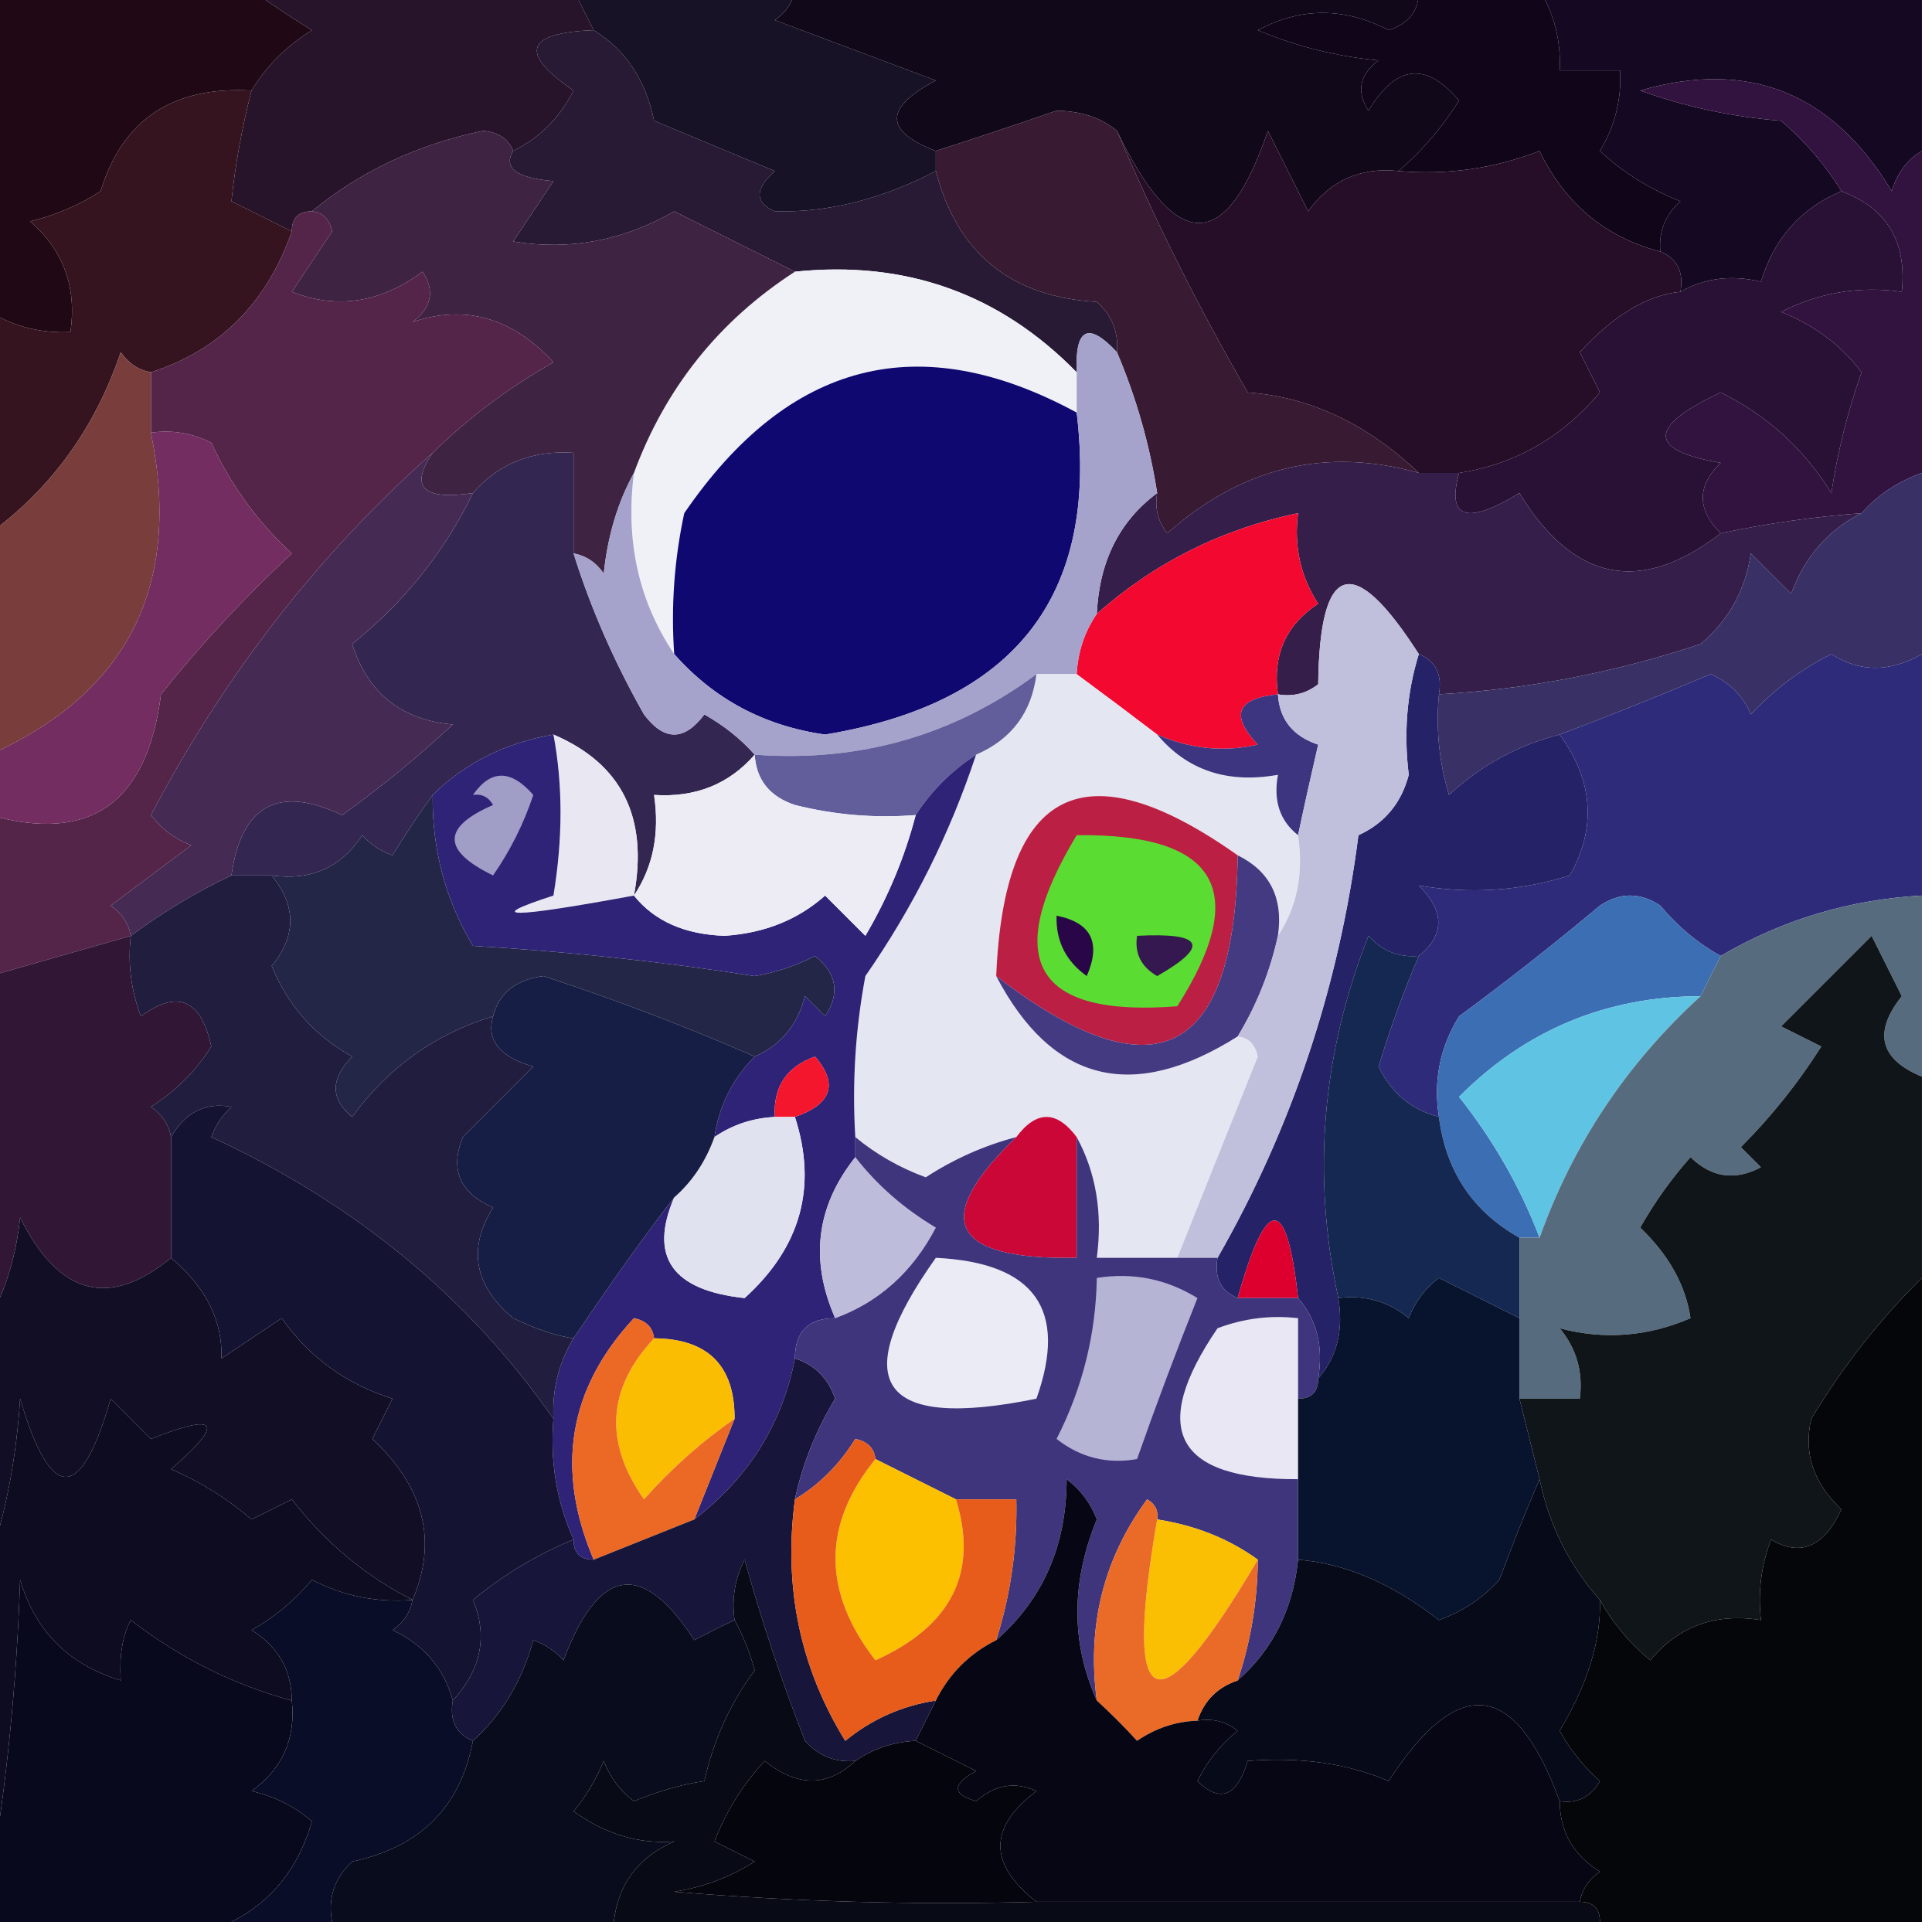 <?xml version="1.0" encoding="UTF-8"?>
<!DOCTYPE svg PUBLIC "-//W3C//DTD SVG 1.1//EN" "http://www.w3.org/Graphics/SVG/1.1/DTD/svg11.dtd">
<svg xmlns="http://www.w3.org/2000/svg" version="1.1" width="96px" height="96px" style="shape-rendering:geometricPrecision; text-rendering:geometricPrecision; image-rendering:optimizeQuality; fill-rule:evenodd; clip-rule:evenodd" xmlns:xlink="http://www.w3.org/1999/xlink">
<g><path style="opacity:1" fill="#200914" d="M -0.5,-0.5 C 3.833,-0.5 8.167,-0.5 12.5,-0.5C 13.398,0.158 14.398,0.824 15.5,1.5C 14.23,2.288 13.23,3.288 12.5,4.5C 8.584,4.277 6.084,5.944 5,9.5C 3.933,10.191 2.766,10.691 1.5,11C 3.155,12.444 3.822,14.278 3.5,16.5C 2.041,16.567 0.708,16.234 -0.5,15.5C -0.5,10.167 -0.5,4.833 -0.5,-0.5 Z"/></g>
<g><path style="opacity:1" fill="#110919" d="M 39.5,-0.5 C 49.833,-0.5 60.167,-0.5 70.5,-0.5C 70.53,0.497 70.03,1.164 69,1.5C 66.801,0.355 64.635,0.355 62.5,1.5C 64.423,2.308 66.423,2.808 68.5,3C 67.549,3.718 67.383,4.551 68,5.5C 69.363,3.216 70.863,3.049 72.5,5C 71.635,6.359 70.635,7.526 69.5,8.5C 67.61,8.296 66.11,8.963 65,10.5C 64.333,9.167 63.667,7.833 63,6.5C 60.934,12.608 58.434,12.608 55.5,6.5C 54.726,5.853 53.726,5.52 52.5,5.5C 50.465,6.204 48.465,6.871 46.5,7.5C 43.93,6.516 43.93,5.349 46.5,4C 43.833,3 41.167,2 38.5,1C 39.056,0.617 39.389,0.117 39.5,-0.5 Z"/></g>
<g><path style="opacity:1" fill="#150823" d="M 76.5,-0.5 C 82.833,-0.5 89.167,-0.5 95.5,-0.5C 95.5,2.167 95.5,4.833 95.5,7.5C 94.778,7.918 94.278,8.584 94,9.5C 91.049,4.602 86.882,2.936 81.5,4.5C 83.766,5.314 86.1,5.814 88.5,6C 89.71,7.039 90.71,8.206 91.5,9.5C 89.489,10.341 88.155,11.841 87.5,14C 86.041,13.645 84.707,13.811 83.5,14.5C 83.672,13.508 83.338,12.842 82.5,12.5C 82.414,11.504 82.748,10.671 83.5,10C 81.998,9.417 80.665,8.584 79.5,7.5C 80.246,6.264 80.579,4.93 80.5,3.5C 79.5,3.5 78.5,3.5 77.5,3.5C 77.567,2.041 77.234,0.708 76.5,-0.5 Z"/></g>
<g><path style="opacity:1" fill="#28142a" d="M 12.5,-0.5 C 17.833,-0.5 23.167,-0.5 28.5,-0.5C 28.833,0.167 29.167,0.833 29.5,1.5C 26.104,1.633 25.771,2.633 28.5,4.5C 27.812,5.855 26.812,6.855 25.5,7.5C 25.265,6.903 24.765,6.57 24,6.5C 20.729,7.187 17.895,8.52 15.5,10.5C 14.833,10.5 14.5,10.833 14.5,11.5C 13.527,11.013 12.527,10.513 11.5,10C 11.69,8.172 12.023,6.338 12.5,4.5C 13.23,3.288 14.23,2.288 15.5,1.5C 14.398,0.824 13.398,0.158 12.5,-0.5 Z"/></g>
<g><path style="opacity:1" fill="#35141f" d="M 12.5,4.5 C 12.023,6.338 11.69,8.172 11.5,10C 12.527,10.513 13.527,11.013 14.5,11.5C 13.251,15.065 10.917,17.399 7.5,18.5C 6.883,18.389 6.383,18.056 6,17.5C 4.733,21.25 2.567,24.25 -0.5,26.5C -0.5,22.833 -0.5,19.167 -0.5,15.5C 0.708,16.234 2.041,16.567 3.5,16.5C 3.822,14.278 3.155,12.444 1.5,11C 2.766,10.691 3.933,10.191 5,9.5C 6.084,5.944 8.584,4.277 12.5,4.5 Z"/></g>
<g><path style="opacity:1" fill="#281934" d="M 29.5,1.5 C 31.085,2.474 32.085,3.974 32.5,6C 34.5,6.833 36.5,7.667 38.5,8.5C 37.494,9.396 37.494,10.062 38.5,10.5C 41.126,10.573 43.792,9.906 46.5,8.5C 47.568,12.59 50.235,14.757 54.5,15C 55.252,15.671 55.586,16.504 55.5,17.5C 54.075,15.969 53.409,16.302 53.5,18.5C 49.677,14.593 45.01,12.927 39.5,13.5C 37.527,12.513 35.527,11.513 33.5,10.5C 30.971,11.96 28.304,12.46 25.5,12C 26.167,11 26.833,10 27.5,9C 25.657,8.841 24.991,8.341 25.5,7.5C 26.812,6.855 27.812,5.855 28.5,4.5C 25.771,2.633 26.104,1.633 29.5,1.5 Z"/></g>
<g><path style="opacity:1" fill="#181227" d="M 28.5,-0.5 C 32.167,-0.5 35.833,-0.5 39.5,-0.5C 39.389,0.117 39.056,0.617 38.5,1C 41.167,2 43.833,3 46.5,4C 43.93,5.349 43.93,6.516 46.5,7.5C 46.5,7.833 46.5,8.167 46.5,8.5C 43.792,9.906 41.126,10.573 38.5,10.5C 37.494,10.062 37.494,9.396 38.5,8.5C 36.5,7.667 34.5,6.833 32.5,6C 32.085,3.974 31.085,2.474 29.5,1.5C 29.167,0.833 28.833,0.167 28.5,-0.5 Z"/></g>
<g><path style="opacity:1" fill="#11051a" d="M 70.5,-0.5 C 72.5,-0.5 74.5,-0.5 76.5,-0.5C 77.234,0.708 77.567,2.041 77.5,3.5C 78.5,3.5 79.5,3.5 80.5,3.5C 80.579,4.93 80.246,6.264 79.5,7.5C 80.665,8.584 81.998,9.417 83.5,10C 82.748,10.671 82.414,11.504 82.5,12.5C 79.76,11.787 77.76,10.12 76.5,7.5C 74.253,8.374 71.92,8.708 69.5,8.5C 70.635,7.526 71.635,6.359 72.5,5C 70.863,3.049 69.363,3.216 68,5.5C 67.383,4.551 67.549,3.718 68.5,3C 66.423,2.808 64.423,2.308 62.5,1.5C 64.635,0.355 66.801,0.355 69,1.5C 70.03,1.164 70.53,0.497 70.5,-0.5 Z"/></g>
<g><path style="opacity:1" fill="#f0f0f7" d="M 39.5,13.5 C 45.01,12.927 49.677,14.593 53.5,18.5C 53.5,19.167 53.5,19.833 53.5,20.5C 45.685,16.261 39.185,17.927 34,25.5C 33.503,27.81 33.337,30.143 33.5,32.5C 31.735,29.877 31.068,26.877 31.5,23.5C 33.064,19.271 35.731,15.937 39.5,13.5 Z"/></g>
<g><path style="opacity:1" fill="#3f2343" d="M 25.5,7.5 C 24.991,8.341 25.657,8.841 27.5,9C 26.833,10 26.167,11 25.5,12C 28.304,12.46 30.971,11.96 33.5,10.5C 35.527,11.513 37.527,12.513 39.5,13.5C 35.731,15.937 33.064,19.271 31.5,23.5C 30.698,24.952 30.198,26.618 30,28.5C 29.617,27.944 29.117,27.611 28.5,27.5C 28.5,25.833 28.5,24.167 28.5,22.5C 26.446,22.365 24.779,23.032 23.5,24.5C 21.006,24.869 20.34,24.203 21.5,22.5C 23.253,20.777 25.253,19.277 27.5,18C 25.458,15.787 23.125,15.12 20.5,16C 21.451,15.283 21.617,14.449 21,13.5C 18.905,15.05 16.738,15.383 14.5,14.5C 15.167,13.5 15.833,12.5 16.5,11.5C 16.376,10.893 16.043,10.56 15.5,10.5C 17.895,8.52 20.729,7.187 24,6.5C 24.765,6.57 25.265,6.903 25.5,7.5 Z"/></g>
<g><path style="opacity:1" fill="#542449" d="M 15.5,10.5 C 16.043,10.56 16.376,10.893 16.5,11.5C 15.833,12.5 15.167,13.5 14.5,14.5C 16.738,15.383 18.905,15.05 21,13.5C 21.617,14.449 21.451,15.283 20.5,16C 23.125,15.12 25.458,15.787 27.5,18C 25.253,19.277 23.253,20.777 21.5,22.5C 15.828,27.531 11.161,33.531 7.5,40.5C 8.025,41.192 8.692,41.692 9.5,42C 8.167,43 6.833,44 5.5,45C 6.056,45.383 6.389,45.883 6.5,46.5C 4.167,47.167 1.833,47.833 -0.5,48.5C -0.5,45.833 -0.5,43.167 -0.5,40.5C 4.481,41.907 7.314,39.907 8,34.5C 9.983,32.016 12.15,29.683 14.5,27.5C 12.8,25.932 11.466,24.099 10.5,22C 9.552,21.517 8.552,21.351 7.5,21.5C 7.5,20.5 7.5,19.5 7.5,18.5C 10.917,17.399 13.251,15.065 14.5,11.5C 14.5,10.833 14.833,10.5 15.5,10.5 Z"/></g>
<g><path style="opacity:1" fill="#270e28" d="M 55.5,6.5 C 58.434,12.608 60.934,12.608 63,6.5C 63.667,7.833 64.333,9.167 65,10.5C 66.11,8.963 67.61,8.296 69.5,8.5C 71.92,8.708 74.253,8.374 76.5,7.5C 77.76,10.12 79.76,11.787 82.5,12.5C 83.338,12.842 83.672,13.508 83.5,14.5C 81.849,14.664 80.182,15.664 78.5,17.5C 78.833,18.167 79.167,18.833 79.5,19.5C 77.619,21.734 75.285,23.067 72.5,23.5C 71.833,23.5 71.167,23.5 70.5,23.5C 67.925,21.057 65.092,19.724 62,19.5C 59.526,15.229 57.359,10.896 55.5,6.5 Z"/></g>
<g><path style="opacity:1" fill="#100871" d="M 53.5,20.5 C 54.593,29.607 50.426,34.94 41,36.5C 37.977,36.073 35.477,34.739 33.5,32.5C 33.337,30.143 33.503,27.81 34,25.5C 39.185,17.927 45.685,16.261 53.5,20.5 Z"/></g>
<g><path style="opacity:1" fill="#381a32" d="M 55.5,6.5 C 57.359,10.896 59.526,15.229 62,19.5C 65.092,19.724 67.925,21.057 70.5,23.5C 65.884,22.203 61.717,23.203 58,26.5C 57.536,25.906 57.369,25.239 57.5,24.5C 57.122,22.079 56.455,19.746 55.5,17.5C 55.586,16.504 55.252,15.671 54.5,15C 50.235,14.757 47.568,12.59 46.5,8.5C 46.5,8.167 46.5,7.833 46.5,7.5C 48.465,6.871 50.465,6.204 52.5,5.5C 53.726,5.52 54.726,5.853 55.5,6.5 Z"/></g>
<g><path style="opacity:1" fill="#32123f" d="M 95.5,7.5 C 95.5,12.833 95.5,18.167 95.5,23.5C 94.29,23.932 93.29,24.599 92.5,25.5C 90.139,25.674 87.806,26.007 85.5,26.5C 84.316,25.312 84.316,24.145 85.5,23C 81.864,22.374 81.864,21.207 85.5,19.5C 87.808,20.641 89.641,22.308 91,24.5C 91.311,22.444 91.811,20.444 92.5,18.5C 91.483,17.148 90.149,16.148 88.5,15.5C 90.396,14.534 92.396,14.201 94.5,14.5C 94.759,12.011 93.759,10.344 91.5,9.5C 90.71,8.206 89.71,7.039 88.5,6C 86.1,5.814 83.766,5.314 81.5,4.5C 86.882,2.936 91.049,4.602 94,9.5C 94.278,8.584 94.778,7.918 95.5,7.5 Z"/></g>
<g><path style="opacity:1" fill="#291135" d="M 91.5,9.5 C 93.759,10.344 94.759,12.011 94.5,14.5C 92.396,14.201 90.396,14.534 88.5,15.5C 90.149,16.148 91.483,17.148 92.5,18.5C 91.811,20.444 91.311,22.444 91,24.5C 89.641,22.308 87.808,20.641 85.5,19.5C 81.864,21.207 81.864,22.374 85.5,23C 84.316,24.145 84.316,25.312 85.5,26.5C 81.52,29.571 78.187,28.904 75.5,24.5C 72.875,26.104 71.875,25.77 72.5,23.5C 75.285,23.067 77.619,21.734 79.5,19.5C 79.167,18.833 78.833,18.167 78.5,17.5C 80.182,15.664 81.849,14.664 83.5,14.5C 84.707,13.811 86.041,13.645 87.5,14C 88.155,11.841 89.489,10.341 91.5,9.5 Z"/></g>
<g><path style="opacity:1" fill="#351e4a" d="M 70.5,23.5 C 71.167,23.5 71.833,23.5 72.5,23.5C 71.875,25.77 72.875,26.104 75.5,24.5C 78.187,28.904 81.52,29.571 85.5,26.5C 87.806,26.007 90.139,25.674 92.5,25.5C 90.856,26.316 89.69,27.65 89,29.5C 88.333,28.833 87.667,28.167 87,27.5C 86.727,29.329 85.893,30.829 84.5,32C 80.272,33.412 75.939,34.246 71.5,34.5C 71.672,33.508 71.338,32.842 70.5,32.5C 67.241,27.412 65.574,27.912 65.5,34C 64.906,34.464 64.239,34.631 63.5,34.5C 63.227,32.549 63.893,31.049 65.5,30C 64.62,28.644 64.287,27.144 64.5,25.5C 60.72,26.282 57.387,27.948 54.5,30.5C 54.621,27.895 55.621,25.895 57.5,24.5C 57.369,25.239 57.536,25.906 58,26.5C 61.717,23.203 65.884,22.203 70.5,23.5 Z"/></g>
<g><path style="opacity:1" fill="#332651" d="M 28.5,27.5 C 29.352,30.223 30.519,32.89 32,35.5C 33,36.833 34,36.833 35,35.5C 35.995,36.066 36.828,36.733 37.5,37.5C 36.221,38.968 34.554,39.635 32.5,39.5C 32.785,41.415 32.451,43.081 31.5,44.5C 32.223,40.61 30.89,37.944 27.5,36.5C 25.113,36.912 23.113,37.912 21.5,39.5C 20.842,40.398 20.176,41.398 19.5,42.5C 18.914,42.291 18.414,41.957 18,41.5C 16.951,43.107 15.451,43.773 13.5,43.5C 12.833,43.5 12.167,43.5 11.5,43.5C 11.995,40.003 13.828,39.003 17,40.5C 18.925,39.12 20.759,37.62 22.5,36C 19.941,35.773 18.274,34.44 17.5,32C 20.094,29.913 22.094,27.413 23.5,24.5C 24.779,23.032 26.446,22.365 28.5,22.5C 28.5,24.167 28.5,25.833 28.5,27.5 Z"/></g>
<g><path style="opacity:1" fill="#f3082f" d="M 63.5,34.5 C 61.451,34.706 61.117,35.539 62.5,37C 60.803,37.385 59.137,37.218 57.5,36.5C 56.205,35.512 54.872,34.512 53.5,33.5C 53.557,32.391 53.89,31.391 54.5,30.5C 57.387,27.948 60.72,26.282 64.5,25.5C 64.287,27.144 64.62,28.644 65.5,30C 63.893,31.049 63.227,32.549 63.5,34.5 Z"/></g>
<g><path style="opacity:1" fill="#793d3c" d="M 7.5,18.5 C 7.5,19.5 7.5,20.5 7.5,21.5C 9.041,29.085 6.374,34.419 -0.5,37.5C -0.5,33.833 -0.5,30.167 -0.5,26.5C 2.567,24.25 4.733,21.25 6,17.5C 6.383,18.056 6.883,18.389 7.5,18.5 Z"/></g>
<g><path style="opacity:1" fill="#732d60" d="M 7.5,21.5 C 8.552,21.351 9.552,21.517 10.5,22C 11.466,24.099 12.8,25.932 14.5,27.5C 12.15,29.683 9.983,32.016 8,34.5C 7.314,39.907 4.481,41.907 -0.5,40.5C -0.5,39.5 -0.5,38.5 -0.5,37.5C 6.374,34.419 9.041,29.085 7.5,21.5 Z"/></g>
<g><path style="opacity:1" fill="#393066" d="M 95.5,23.5 C 95.5,26.5 95.5,29.5 95.5,32.5C 93.914,33.413 92.414,33.413 91,32.5C 89.488,33.257 88.154,34.257 87,35.5C 86.612,34.572 85.945,33.905 85,33.5C 82.416,34.589 79.916,35.589 77.5,36.5C 75.417,37.029 73.583,38.029 72,39.5C 71.507,37.866 71.34,36.199 71.5,34.5C 75.939,34.246 80.272,33.412 84.5,32C 85.893,30.829 86.727,29.329 87,27.5C 87.667,28.167 88.333,28.833 89,29.5C 89.69,27.65 90.856,26.316 92.5,25.5C 93.29,24.599 94.29,23.932 95.5,23.5 Z"/></g>
<g><path style="opacity:1" fill="#a5a2cb" d="M 55.5,17.5 C 56.455,19.746 57.122,22.079 57.5,24.5C 55.621,25.895 54.621,27.895 54.5,30.5C 53.89,31.391 53.557,32.391 53.5,33.5C 52.833,33.5 52.167,33.5 51.5,33.5C 47.376,36.553 42.709,37.886 37.5,37.5C 36.828,36.733 35.995,36.066 35,35.5C 34,36.833 33,36.833 32,35.5C 30.519,32.89 29.352,30.223 28.5,27.5C 29.117,27.611 29.617,27.944 30,28.5C 30.198,26.618 30.698,24.952 31.5,23.5C 31.068,26.877 31.735,29.877 33.5,32.5C 35.477,34.739 37.977,36.073 41,36.5C 50.426,34.94 54.593,29.607 53.5,20.5C 53.5,19.833 53.5,19.167 53.5,18.5C 53.409,16.302 54.075,15.969 55.5,17.5 Z"/></g>
<g><path style="opacity:1" fill="#e4e6f1" d="M 51.5,33.5 C 52.167,33.5 52.833,33.5 53.5,33.5C 54.872,34.512 56.205,35.512 57.5,36.5C 58.99,38.28 60.99,38.947 63.5,38.5C 63.263,39.791 63.596,40.791 64.5,41.5C 64.784,43.415 64.451,45.081 63.5,46.5C 63.771,44.62 63.104,43.287 61.5,42.5C 53.892,37.119 49.892,39.119 49.5,48.5C 52.275,53.793 56.275,54.793 61.5,51.5C 62.043,51.56 62.376,51.893 62.5,52.5C 61.154,55.855 59.82,59.188 58.5,62.5C 57.167,62.5 55.833,62.5 54.5,62.5C 54.795,60.265 54.461,58.265 53.5,56.5C 52.5,55.167 51.5,55.167 50.5,56.5C 48.906,56.919 47.406,57.586 46,58.5C 44.697,58.022 43.531,57.355 42.5,56.5C 42.336,53.813 42.503,51.146 43,48.5C 45.372,45.09 47.205,41.423 48.5,37.5C 50.262,36.738 51.262,35.404 51.5,33.5 Z"/></g>
<g><path style="opacity:1" fill="#452a54" d="M 21.5,22.5 C 20.34,24.203 21.006,24.869 23.5,24.5C 22.094,27.413 20.094,29.913 17.5,32C 18.274,34.44 19.941,35.773 22.5,36C 20.759,37.62 18.925,39.12 17,40.5C 13.828,39.003 11.995,40.003 11.5,43.5C 9.78,44.308 8.113,45.308 6.5,46.5C 6.389,45.883 6.056,45.383 5.5,45C 6.833,44 8.167,43 9.5,42C 8.692,41.692 8.025,41.192 7.5,40.5C 11.161,33.531 15.828,27.531 21.5,22.5 Z"/></g>
<g><path style="opacity:1" fill="#e9e8f2" d="M 27.5,36.5 C 30.89,37.944 32.223,40.61 31.5,44.5C 25.315,45.64 23.981,45.64 27.5,44.5C 27.969,41.661 27.969,38.995 27.5,36.5 Z"/></g>
<g><path style="opacity:1" fill="#615e9b" d="M 51.5,33.5 C 51.262,35.404 50.262,36.738 48.5,37.5C 47.272,38.306 46.272,39.306 45.5,40.5C 43.473,40.662 41.473,40.495 39.5,40C 38.244,39.583 37.577,38.75 37.5,37.5C 42.709,37.886 47.376,36.553 51.5,33.5 Z"/></g>
<g><path style="opacity:1" fill="#3e3580" d="M 63.5,34.5 C 63.577,35.75 64.244,36.583 65.5,37C 65.129,38.603 64.795,40.103 64.5,41.5C 63.596,40.791 63.263,39.791 63.5,38.5C 60.99,38.947 58.99,38.28 57.5,36.5C 59.137,37.218 60.803,37.385 62.5,37C 61.117,35.539 61.451,34.706 63.5,34.5 Z"/></g>
<g><path style="opacity:1" fill="#2e2c7a" d="M 95.5,32.5 C 95.5,36.5 95.5,40.5 95.5,44.5C 91.908,44.698 88.574,45.698 85.5,47.5C 84.373,46.878 83.373,46.045 82.5,45C 81.5,44.333 80.5,44.333 79.5,45C 77.231,46.902 74.898,48.735 72.5,50.5C 71.548,52.045 71.215,53.712 71.5,55.5C 70.13,55.144 69.13,54.31 68.5,53C 69.077,51.1 69.743,49.267 70.5,47.5C 71.791,46.458 71.791,45.292 70.5,44C 73.06,44.438 75.56,44.271 78,43.5C 79.338,41.139 79.172,38.805 77.5,36.5C 79.916,35.589 82.416,34.589 85,33.5C 85.945,33.905 86.612,34.572 87,35.5C 88.154,34.257 89.488,33.257 91,32.5C 92.414,33.413 93.914,33.413 95.5,32.5 Z"/></g>
<g><path style="opacity:1" fill="#242647" d="M 21.5,39.5 C 21.466,42.199 22.133,44.699 23.5,47C 28.197,47.28 32.863,47.78 37.5,48.5C 38.554,48.32 39.554,47.987 40.5,47.5C 41.583,48.365 41.749,49.365 41,50.5C 40.667,50.167 40.333,49.833 40,49.5C 39.623,50.942 38.79,51.942 37.5,52.5C 34.08,51.002 30.58,49.669 27,48.5C 25.624,48.684 24.791,49.351 24.5,50.5C 21.623,51.373 19.29,53.039 17.5,55.5C 16.41,54.609 16.41,53.609 17.5,52.5C 15.639,51.472 14.305,49.972 13.5,48C 14.728,46.51 14.728,45.01 13.5,43.5C 15.451,43.773 16.951,43.107 18,41.5C 18.414,41.957 18.914,42.291 19.5,42.5C 20.176,41.398 20.842,40.398 21.5,39.5 Z"/></g>
<g><path style="opacity:1" fill="#252267" d="M 70.5,32.5 C 71.338,32.842 71.672,33.508 71.5,34.5C 71.34,36.199 71.507,37.866 72,39.5C 73.583,38.029 75.417,37.029 77.5,36.5C 79.172,38.805 79.338,41.139 78,43.5C 75.56,44.271 73.06,44.438 70.5,44C 71.791,45.292 71.791,46.458 70.5,47.5C 69.504,47.586 68.671,47.252 68,46.5C 65.681,52.374 65.181,58.374 66.5,64.5C 66.768,66.099 66.434,67.432 65.5,68.5C 65.768,66.901 65.434,65.568 64.5,64.5C 63.941,59.361 62.941,59.361 61.5,64.5C 60.662,64.158 60.328,63.492 60.5,62.5C 64.203,56.026 66.536,49.026 67.5,41.5C 68.799,40.91 69.632,39.91 70,38.5C 69.744,36.398 69.911,34.398 70.5,32.5 Z"/></g>
<g><path style="opacity:1" fill="#2f2377" d="M 27.5,36.5 C 27.969,38.995 27.969,41.661 27.5,44.5C 23.981,45.64 25.315,45.64 31.5,44.5C 32.514,45.765 34.014,46.431 36,46.5C 37.981,46.371 39.647,45.704 41,44.5C 41.667,45.167 42.333,45.833 43,46.5C 44.122,44.593 44.955,42.593 45.5,40.5C 46.272,39.306 47.272,38.306 48.5,37.5C 47.205,41.423 45.372,45.09 43,48.5C 42.503,51.146 42.336,53.813 42.5,56.5C 42.5,56.833 42.5,57.167 42.5,57.5C 40.561,59.937 40.227,62.603 41.5,65.5C 40.167,65.5 39.5,66.167 39.5,67.5C 38.865,70.762 37.198,73.428 34.5,75.5C 35.167,73.833 35.833,72.167 36.5,70.5C 36.512,67.858 35.179,66.525 32.5,66.5C 32.44,65.957 32.107,65.624 31.5,65.5C 28.251,68.993 27.584,72.993 29.5,77.5C 28.833,77.5 28.5,77.167 28.5,76.5C 27.659,74.621 27.325,72.621 27.5,70.5C 27.433,69.041 27.766,67.708 28.5,66.5C 30.387,63.696 32.053,61.362 33.5,59.5C 32.233,62.451 33.4,64.118 37,64.5C 39.788,61.977 40.622,58.977 39.5,55.5C 41.332,54.859 41.665,53.859 40.5,52.5C 39.081,53.005 38.415,54.005 38.5,55.5C 37.391,55.557 36.391,55.89 35.5,56.5C 35.733,54.938 36.4,53.605 37.5,52.5C 38.79,51.942 39.623,50.942 40,49.5C 40.333,49.833 40.667,50.167 41,50.5C 41.749,49.365 41.583,48.365 40.5,47.5C 39.554,47.987 38.554,48.32 37.5,48.5C 32.863,47.78 28.197,47.28 23.5,47C 22.133,44.699 21.466,42.199 21.5,39.5C 23.113,37.912 25.113,36.912 27.5,36.5 Z"/></g>
<g><path style="opacity:1" fill="#edecf5" d="M 37.5,37.5 C 37.577,38.75 38.244,39.583 39.5,40C 41.473,40.495 43.473,40.662 45.5,40.5C 44.955,42.593 44.122,44.593 43,46.5C 42.333,45.833 41.667,45.167 41,44.5C 39.647,45.704 37.981,46.371 36,46.5C 34.014,46.431 32.514,45.765 31.5,44.5C 32.451,43.081 32.785,41.415 32.5,39.5C 34.554,39.635 36.221,38.968 37.5,37.5 Z"/></g>
<g><path style="opacity:1" fill="#a09dc7" d="M 23.5,39.5 C 24.386,38.224 25.386,38.224 26.5,39.5C 26.023,40.931 25.357,42.264 24.5,43.5C 21.956,42.265 21.956,41.099 24.5,40C 24.272,39.601 23.938,39.435 23.5,39.5 Z"/></g>
<g><path style="opacity:1" fill="#bc1f44" d="M 61.5,42.5 C 61.376,52.562 57.376,54.562 49.5,48.5C 49.892,39.119 53.892,37.119 61.5,42.5 Z"/></g>
<g><path style="opacity:1" fill="#5bdc33" d="M 53.5,41.5 C 60.494,41.415 62.161,44.248 58.5,50C 51.413,50.558 49.746,47.724 53.5,41.5 Z"/></g>
<g><path style="opacity:1" fill="#35184f" d="M 56.5,46.5 C 59.797,46.329 60.131,46.995 57.5,48.5C 56.703,48.043 56.369,47.376 56.5,46.5 Z"/></g>
<g><path style="opacity:1" fill="#290648" d="M 52.5,45.5 C 54.225,45.843 54.725,46.843 54,48.5C 52.961,47.756 52.461,46.756 52.5,45.5 Z"/></g>
<g><path style="opacity:1" fill="#443a82" d="M 61.5,42.5 C 63.104,43.287 63.771,44.62 63.5,46.5C 63.108,48.284 62.441,49.95 61.5,51.5C 56.275,54.793 52.275,53.793 49.5,48.5C 57.376,54.562 61.376,52.562 61.5,42.5 Z"/></g>
<g><path style="opacity:1" fill="#311735" d="M 6.5,46.5 C 6.343,47.873 6.51,49.207 7,50.5C 8.826,49.159 9.993,49.659 10.5,52C 9.728,53.221 8.728,54.221 7.5,55C 8.056,55.383 8.389,55.883 8.5,56.5C 8.5,58.5 8.5,60.5 8.5,62.5C 5.424,65.033 2.924,64.366 1,60.5C 0.802,62.382 0.302,64.048 -0.5,65.5C -0.5,59.833 -0.5,54.167 -0.5,48.5C 1.833,47.833 4.167,47.167 6.5,46.5 Z"/></g>
<g><path style="opacity:1" fill="#f4162c" d="M 39.5,55.5 C 39.167,55.5 38.833,55.5 38.5,55.5C 38.415,54.005 39.081,53.005 40.5,52.5C 41.665,53.859 41.332,54.859 39.5,55.5 Z"/></g>
<g><path style="opacity:1" fill="#3c6eb4" d="M 85.5,47.5 C 85.167,48.167 84.833,48.833 84.5,49.5C 79.808,49.513 75.808,51.179 72.5,54.5C 74.213,56.664 75.546,58.997 76.5,61.5C 76.167,61.5 75.833,61.5 75.5,61.5C 73.178,60.198 71.845,58.198 71.5,55.5C 71.215,53.712 71.548,52.045 72.5,50.5C 74.898,48.735 77.231,46.902 79.5,45C 80.5,44.333 81.5,44.333 82.5,45C 83.373,46.045 84.373,46.878 85.5,47.5 Z"/></g>
<g><path style="opacity:1" fill="#c0bfdc" d="M 70.5,32.5 C 69.911,34.398 69.744,36.398 70,38.5C 69.632,39.91 68.799,40.91 67.5,41.5C 66.536,49.026 64.203,56.026 60.5,62.5C 59.833,62.5 59.167,62.5 58.5,62.5C 59.82,59.188 61.154,55.855 62.5,52.5C 62.376,51.893 62.043,51.56 61.5,51.5C 62.441,49.95 63.108,48.284 63.5,46.5C 64.451,45.081 64.784,43.415 64.5,41.5C 64.795,40.103 65.129,38.603 65.5,37C 64.244,36.583 63.577,35.75 63.5,34.5C 64.239,34.631 64.906,34.464 65.5,34C 65.574,27.912 67.241,27.412 70.5,32.5 Z"/></g>
<g><path style="opacity:1" fill="#5fc4e4" d="M 84.5,49.5 C 80.826,52.853 78.159,56.853 76.5,61.5C 75.546,58.997 74.213,56.664 72.5,54.5C 75.808,51.179 79.808,49.513 84.5,49.5 Z"/></g>
<g><path style="opacity:1" fill="#e1e2f0" d="M 38.5,55.5 C 38.833,55.5 39.167,55.5 39.5,55.5C 40.622,58.977 39.788,61.977 37,64.5C 33.4,64.118 32.233,62.451 33.5,59.5C 34.401,58.709 35.068,57.709 35.5,56.5C 36.391,55.89 37.391,55.557 38.5,55.5 Z"/></g>
<g><path style="opacity:1" fill="#171e45" d="M 37.5,52.5 C 36.4,53.605 35.733,54.938 35.5,56.5C 35.068,57.709 34.401,58.709 33.5,59.5C 32.053,61.362 30.387,63.696 28.5,66.5C 27.663,66.389 26.663,66.056 25.5,65.5C 23.561,63.878 23.228,62.044 24.5,60C 22.842,59.275 22.342,58.108 23,56.5C 24.167,55.333 25.333,54.167 26.5,53C 24.823,52.516 24.156,51.683 24.5,50.5C 24.791,49.351 25.624,48.684 27,48.5C 30.58,49.669 34.08,51.002 37.5,52.5 Z"/></g>
<g><path style="opacity:1" fill="#cb0738" d="M 53.5,56.5 C 53.5,58.5 53.5,60.5 53.5,62.5C 47.225,62.613 46.225,60.613 50.5,56.5C 51.5,55.167 52.5,55.167 53.5,56.5 Z"/></g>
<g><path style="opacity:1" fill="#bdbddb" d="M 42.5,57.5 C 43.574,58.885 44.907,60.051 46.5,61C 45.349,63.2 43.682,64.7 41.5,65.5C 40.227,62.603 40.561,59.937 42.5,57.5 Z"/></g>
<g><path style="opacity:1" fill="#dd002e" d="M 64.5,64.5 C 63.5,64.5 62.5,64.5 61.5,64.5C 62.941,59.361 63.941,59.361 64.5,64.5 Z"/></g>
<g><path style="opacity:1" fill="#211d3f" d="M 11.5,43.5 C 12.167,43.5 12.833,43.5 13.5,43.5C 14.728,45.01 14.728,46.51 13.5,48C 14.305,49.972 15.639,51.472 17.5,52.5C 16.41,53.609 16.41,54.609 17.5,55.5C 19.29,53.039 21.623,51.373 24.5,50.5C 24.156,51.683 24.823,52.516 26.5,53C 25.333,54.167 24.167,55.333 23,56.5C 22.342,58.108 22.842,59.275 24.5,60C 23.228,62.044 23.561,63.878 25.5,65.5C 26.663,66.056 27.663,66.389 28.5,66.5C 27.766,67.708 27.433,69.041 27.5,70.5C 23.284,64.451 17.617,59.784 10.5,56.5C 10.709,55.914 11.043,55.414 11.5,55C 10.212,54.761 9.212,55.261 8.5,56.5C 8.389,55.883 8.056,55.383 7.5,55C 8.728,54.221 9.728,53.221 10.5,52C 9.993,49.659 8.826,49.159 7,50.5C 6.51,49.207 6.343,47.873 6.5,46.5C 8.113,45.308 9.78,44.308 11.5,43.5 Z"/></g>
<g><path style="opacity:1" fill="#142852" d="M 70.5,47.5 C 69.743,49.267 69.077,51.1 68.5,53C 69.13,54.31 70.13,55.144 71.5,55.5C 71.845,58.198 73.178,60.198 75.5,61.5C 75.5,62.833 75.5,64.167 75.5,65.5C 74.193,64.847 72.86,64.18 71.5,63.5C 70.808,64.025 70.308,64.692 70,65.5C 68.989,64.663 67.822,64.33 66.5,64.5C 65.181,58.374 65.681,52.374 68,46.5C 68.671,47.252 69.504,47.586 70.5,47.5 Z"/></g>
<g><path style="opacity:1" fill="#120e26" d="M 8.5,62.5 C 10.24,63.978 11.073,65.644 11,67.5C 12,66.833 13,66.167 14,65.5C 15.352,67.432 17.185,68.766 19.5,69.5C 19.167,70.167 18.833,70.833 18.5,71.5C 21.083,73.911 21.75,76.578 20.5,79.5C 18.162,78.318 16.162,76.652 14.5,74.5C 13.833,74.833 13.167,75.167 12.5,75.5C 11.3,74.469 9.966,73.635 8.5,73C 11.182,70.67 10.849,70.17 7.5,71.5C 6.833,70.833 6.167,70.167 5.5,69.5C 4.023,74.68 2.523,74.68 1,69.5C 0.817,72.365 0.317,75.031 -0.5,77.5C -0.5,73.5 -0.5,69.5 -0.5,65.5C 0.302,64.048 0.802,62.382 1,60.5C 2.924,64.366 5.424,65.033 8.5,62.5 Z"/></g>
<g><path style="opacity:1" fill="#e8e7f3" d="M 64.5,69.5 C 64.5,70.833 64.5,72.167 64.5,73.5C 58.403,73.522 57.069,71.022 60.5,66C 61.793,65.51 63.127,65.343 64.5,65.5C 64.5,66.833 64.5,68.167 64.5,69.5 Z"/></g>
<g><path style="opacity:1" fill="#566c7e" d="M 95.5,44.5 C 95.5,47.5 95.5,50.5 95.5,53.5C 93.401,52.63 93.068,51.297 94.5,49.5C 94,48.5 93.5,47.5 93,46.5C 91.5,48 90,49.5 88.5,51C 89.167,51.333 89.833,51.667 90.5,52C 89.341,53.827 88.008,55.493 86.5,57C 86.833,57.333 87.167,57.667 87.5,58C 86.216,58.684 85.049,58.517 84,57.5C 83.044,58.579 82.211,59.745 81.5,61C 82.925,62.362 83.758,63.862 84,65.5C 81.867,66.418 79.7,66.584 77.5,66C 78.337,67.011 78.67,68.178 78.5,69.5C 77.5,69.5 76.5,69.5 75.5,69.5C 75.5,68.167 75.5,66.833 75.5,65.5C 75.5,64.167 75.5,62.833 75.5,61.5C 75.833,61.5 76.167,61.5 76.5,61.5C 78.159,56.853 80.826,52.853 84.5,49.5C 84.833,48.833 85.167,48.167 85.5,47.5C 88.574,45.698 91.908,44.698 95.5,44.5 Z"/></g>
<g><path style="opacity:1" fill="#0e0c20" d="M 20.5,79.5 C 18.738,79.643 17.071,79.309 15.5,78.5C 14.646,79.522 13.646,80.355 12.5,81C 13.823,81.816 14.489,82.983 14.5,84.5C 11.581,83.707 8.915,82.374 6.5,80.5C 6.089,81.262 5.923,82.262 6,83.5C 3.418,82.716 1.751,81.049 1,78.5C 0.826,83.683 0.326,88.683 -0.5,93.5C -0.5,88.167 -0.5,82.833 -0.5,77.5C 0.317,75.031 0.817,72.365 1,69.5C 2.523,74.68 4.023,74.68 5.5,69.5C 6.167,70.167 6.833,70.833 7.5,71.5C 10.849,70.17 11.182,70.67 8.5,73C 9.966,73.635 11.3,74.469 12.5,75.5C 13.167,75.167 13.833,74.833 14.5,74.5C 16.162,76.652 18.162,78.318 20.5,79.5 Z"/></g>
<g><path style="opacity:1" fill="#141432" d="M 27.5,70.5 C 27.325,72.621 27.659,74.621 28.5,76.5C 26.695,77.237 25.029,78.237 23.5,79.5C 24.247,81.289 23.914,82.956 22.5,84.5C 22.056,82.887 21.056,81.72 19.5,81C 20.056,80.617 20.389,80.117 20.5,79.5C 21.75,76.578 21.083,73.911 18.5,71.5C 18.833,70.833 19.167,70.167 19.5,69.5C 17.185,68.766 15.352,67.432 14,65.5C 13,66.167 12,66.833 11,67.5C 11.073,65.644 10.24,63.978 8.5,62.5C 8.5,60.5 8.5,58.5 8.5,56.5C 9.212,55.261 10.212,54.761 11.5,55C 11.043,55.414 10.709,55.914 10.5,56.5C 17.617,59.784 23.284,64.451 27.5,70.5 Z"/></g>
<g><path style="opacity:1" fill="#fbbd02" d="M 32.5,66.5 C 35.179,66.525 36.512,67.858 36.5,70.5C 34.871,71.625 33.371,72.959 32,74.5C 30.004,71.663 30.171,68.996 32.5,66.5 Z"/></g>
<g><path style="opacity:1" fill="#101519" d="M 95.5,53.5 C 95.5,56.833 95.5,60.167 95.5,63.5C 93.406,65.559 91.572,67.893 90,70.5C 89.607,72.199 90.107,73.699 91.5,75C 90.631,76.868 89.465,77.368 88,76.5C 87.51,77.793 87.343,79.127 87.5,80.5C 85.234,80.141 83.401,80.808 82,82.5C 80.955,81.627 80.122,80.627 79.5,79.5C 77.975,77.784 76.975,75.784 76.5,73.5C 76.167,72.167 75.833,70.833 75.5,69.5C 76.5,69.5 77.5,69.5 78.5,69.5C 78.67,68.178 78.337,67.011 77.5,66C 79.7,66.584 81.867,66.418 84,65.5C 83.758,63.862 82.925,62.362 81.5,61C 82.211,59.745 83.044,58.579 84,57.5C 85.049,58.517 86.216,58.684 87.5,58C 87.167,57.667 86.833,57.333 86.5,57C 88.008,55.493 89.341,53.827 90.5,52C 89.833,51.667 89.167,51.333 88.5,51C 90,49.5 91.5,48 93,46.5C 93.5,47.5 94,48.5 94.5,49.5C 93.068,51.297 93.401,52.63 95.5,53.5 Z"/></g>
<g><path style="opacity:1" fill="#ec6925" d="M 32.5,66.5 C 30.171,68.996 30.004,71.663 32,74.5C 33.371,72.959 34.871,71.625 36.5,70.5C 35.833,72.167 35.167,73.833 34.5,75.5C 32.833,76.167 31.167,76.833 29.5,77.5C 27.584,72.993 28.251,68.993 31.5,65.5C 32.107,65.624 32.44,65.957 32.5,66.5 Z"/></g>
<g><path style="opacity:1" fill="#17163a" d="M 39.5,67.5 C 40.478,67.811 41.145,68.478 41.5,69.5C 40.544,71.075 39.877,72.742 39.5,74.5C 38.923,78.869 39.757,82.869 42,86.5C 43.33,85.418 44.83,84.751 46.5,84.5C 46.167,85.167 45.833,85.833 45.5,86.5C 44.391,86.557 43.391,86.89 42.5,87.5C 41.504,87.586 40.671,87.252 40,86.5C 38.848,83.56 37.848,80.56 37,77.5C 36.517,78.448 36.35,79.448 36.5,80.5C 35.85,80.804 35.184,81.137 34.5,81.5C 31.918,77.511 29.751,77.844 28,82.5C 27.586,82.043 27.086,81.709 26.5,81.5C 25.935,83.543 24.935,85.21 23.5,86.5C 22.662,86.158 22.328,85.492 22.5,84.5C 23.914,82.956 24.247,81.289 23.5,79.5C 25.029,78.237 26.695,77.237 28.5,76.5C 28.5,77.167 28.833,77.5 29.5,77.5C 31.167,76.833 32.833,76.167 34.5,75.5C 37.198,73.428 38.865,70.762 39.5,67.5 Z"/></g>
<g><path style="opacity:1" fill="#3f357c" d="M 42.5,56.5 C 43.531,57.355 44.697,58.022 46,58.5C 47.406,57.586 48.906,56.919 50.5,56.5C 46.225,60.613 47.225,62.613 53.5,62.5C 53.5,60.5 53.5,58.5 53.5,56.5C 54.461,58.265 54.795,60.265 54.5,62.5C 55.833,62.5 57.167,62.5 58.5,62.5C 59.167,62.5 59.833,62.5 60.5,62.5C 60.328,63.492 60.662,64.158 61.5,64.5C 62.5,64.5 63.5,64.5 64.5,64.5C 65.434,65.568 65.768,66.901 65.5,68.5C 65.5,69.167 65.167,69.5 64.5,69.5C 64.5,68.167 64.5,66.833 64.5,65.5C 63.127,65.343 61.793,65.51 60.5,66C 57.069,71.022 58.403,73.522 64.5,73.5C 64.5,74.833 64.5,76.167 64.5,77.5C 64.245,79.967 63.245,81.967 61.5,83.5C 62.15,81.565 62.483,79.565 62.5,77.5C 61.07,76.463 59.403,75.796 57.5,75.5C 57.565,75.062 57.399,74.728 57,74.5C 54.836,77.447 54.002,80.781 54.5,84.5C 53.217,81.635 53.217,78.635 54.5,75.5C 54.192,74.692 53.692,74.025 53,73.5C 52.996,76.792 51.83,79.458 49.5,81.5C 50.219,79.236 50.552,76.903 50.5,74.5C 49.5,74.5 48.5,74.5 47.5,74.5C 46.167,73.833 44.833,73.167 43.5,72.5C 43.44,71.957 43.107,71.624 42.5,71.5C 41.712,72.77 40.712,73.77 39.5,74.5C 39.877,72.742 40.544,71.075 41.5,69.5C 41.145,68.478 40.478,67.811 39.5,67.5C 39.5,66.167 40.167,65.5 41.5,65.5C 43.682,64.7 45.349,63.2 46.5,61C 44.907,60.051 43.574,58.885 42.5,57.5C 42.5,57.167 42.5,56.833 42.5,56.5 Z"/></g>
<g><path style="opacity:1" fill="#b5b4d5" d="M 54.5,63.5 C 56.288,63.215 57.955,63.548 59.5,64.5C 58.422,67.207 57.422,69.874 56.5,72.5C 55.022,72.762 53.689,72.429 52.5,71.5C 53.785,68.98 54.452,66.313 54.5,63.5 Z"/></g>
<g><path style="opacity:1" fill="#eaebf4" d="M 46.5,62.5 C 51.412,62.738 53.078,65.072 51.5,69.5C 43.73,71.085 42.063,68.752 46.5,62.5 Z"/></g>
<g><path style="opacity:1" fill="#fcc000" d="M 43.5,72.5 C 44.833,73.167 46.167,73.833 47.5,74.5C 48.623,78.124 47.29,80.791 43.5,82.5C 40.855,79.091 40.855,75.757 43.5,72.5 Z"/></g>
<g><path style="opacity:1" fill="#08132d" d="M 75.5,65.5 C 75.5,66.833 75.5,68.167 75.5,69.5C 75.833,70.833 76.167,72.167 76.5,73.5C 75.837,75.042 75.17,76.709 74.5,78.5C 73.672,79.415 72.672,80.081 71.5,80.5C 69.178,78.684 66.844,77.684 64.5,77.5C 64.5,76.167 64.5,74.833 64.5,73.5C 64.5,72.167 64.5,70.833 64.5,69.5C 65.167,69.5 65.5,69.167 65.5,68.5C 66.434,67.432 66.768,66.099 66.5,64.5C 67.822,64.33 68.989,64.663 70,65.5C 70.308,64.692 70.808,64.025 71.5,63.5C 72.86,64.18 74.193,64.847 75.5,65.5 Z"/></g>
<g><path style="opacity:1" fill="#fabf02" d="M 57.5,75.5 C 59.403,75.796 61.07,76.463 62.5,77.5C 57.452,86.05 55.785,85.384 57.5,75.5 Z"/></g>
<g><path style="opacity:1" fill="#08091c" d="M 14.5,84.5 C 14.704,86.39 14.037,87.89 12.5,89C 13.624,89.249 14.624,89.749 15.5,90.5C 14.84,92.815 13.507,94.481 11.5,95.5C 7.5,95.5 3.5,95.5 -0.5,95.5C -0.5,94.833 -0.5,94.167 -0.5,93.5C 0.326,88.683 0.826,83.683 1,78.5C 1.751,81.049 3.418,82.716 6,83.5C 5.923,82.262 6.089,81.262 6.5,80.5C 8.915,82.374 11.581,83.707 14.5,84.5 Z"/></g>
<g><path style="opacity:1" fill="#e75c1b" d="M 43.5,72.5 C 40.855,75.757 40.855,79.091 43.5,82.5C 47.29,80.791 48.623,78.124 47.5,74.5C 48.5,74.5 49.5,74.5 50.5,74.5C 50.552,76.903 50.219,79.236 49.5,81.5C 48.167,82.167 47.167,83.167 46.5,84.5C 44.83,84.751 43.33,85.418 42,86.5C 39.757,82.869 38.923,78.869 39.5,74.5C 40.712,73.77 41.712,72.77 42.5,71.5C 43.107,71.624 43.44,71.957 43.5,72.5 Z"/></g>
<g><path style="opacity:1" fill="#060a19" d="M 76.5,73.5 C 76.975,75.784 77.975,77.784 79.5,79.5C 79.558,81.51 78.892,83.677 77.5,86C 78.022,86.95 78.689,87.784 79.5,88.5C 79.043,89.297 78.376,89.631 77.5,89.5C 75.3,83.487 72.467,83.153 69,88.5C 66.965,87.626 64.632,87.293 62,87.5C 61.465,89.27 60.631,89.604 59.5,88.5C 59.977,87.522 60.643,86.689 61.5,86C 60.906,85.536 60.239,85.369 59.5,85.5C 59.833,84.5 60.5,83.833 61.5,83.5C 63.245,81.967 64.245,79.967 64.5,77.5C 66.844,77.684 69.178,78.684 71.5,80.5C 72.672,80.081 73.672,79.415 74.5,78.5C 75.17,76.709 75.837,75.042 76.5,73.5 Z"/></g>
<g><path style="opacity:1" fill="#0a0d27" d="M 20.5,79.5 C 20.389,80.117 20.056,80.617 19.5,81C 21.056,81.72 22.056,82.887 22.5,84.5C 22.328,85.492 22.662,86.158 23.5,86.5C 22.88,89.787 20.88,91.787 17.5,92.5C 16.614,93.325 16.281,94.325 16.5,95.5C 14.833,95.5 13.167,95.5 11.5,95.5C 13.507,94.481 14.84,92.815 15.5,90.5C 14.624,89.749 13.624,89.249 12.5,89C 14.037,87.89 14.704,86.39 14.5,84.5C 14.489,82.983 13.823,81.816 12.5,81C 13.646,80.355 14.646,79.522 15.5,78.5C 17.071,79.309 18.738,79.643 20.5,79.5 Z"/></g>
<g><path style="opacity:1" fill="#ea6a28" d="M 57.5,75.5 C 55.785,85.384 57.452,86.05 62.5,77.5C 62.483,79.565 62.15,81.565 61.5,83.5C 60.5,83.833 59.833,84.5 59.5,85.5C 58.417,85.539 57.417,85.873 56.5,86.5C 55.818,85.757 55.151,85.091 54.5,84.5C 54.002,80.781 54.836,77.447 57,74.5C 57.399,74.728 57.565,75.062 57.5,75.5 Z"/></g>
<g><path style="opacity:1" fill="#090c1d" d="M 36.5,80.5 C 36.923,81.265 37.257,82.098 37.5,83C 36.287,84.63 35.454,86.464 35,88.5C 33.883,88.665 32.716,88.998 31.5,89.5C 30.808,88.975 30.308,88.308 30,87.5C 29.626,88.416 29.126,89.25 28.5,90C 30.078,91.141 31.744,91.641 33.5,91.5C 31.712,92.283 30.712,93.616 30.5,95.5C 25.833,95.5 21.167,95.5 16.5,95.5C 16.281,94.325 16.614,93.325 17.5,92.5C 20.88,91.787 22.88,89.787 23.5,86.5C 24.935,85.21 25.935,83.543 26.5,81.5C 27.086,81.709 27.586,82.043 28,82.5C 29.751,77.844 31.918,77.511 34.5,81.5C 35.184,81.137 35.85,80.804 36.5,80.5 Z"/></g>
<g><path style="opacity:1" fill="#080a15" d="M 42.5,87.5 C 41.115,88.801 39.615,88.801 38,87.5C 36.916,88.665 36.083,89.998 35.5,91.5C 36.167,91.833 36.833,92.167 37.5,92.5C 36.271,93.281 34.938,93.781 33.5,94C 39.491,94.499 45.491,94.666 51.5,94.5C 60.5,94.5 69.5,94.5 78.5,94.5C 79.167,94.5 79.5,94.833 79.5,95.5C 63.167,95.5 46.833,95.5 30.5,95.5C 30.712,93.616 31.712,92.283 33.5,91.5C 31.744,91.641 30.078,91.141 28.5,90C 29.126,89.25 29.626,88.416 30,87.5C 30.308,88.308 30.808,88.975 31.5,89.5C 32.716,88.998 33.883,88.665 35,88.5C 35.454,86.464 36.287,84.63 37.5,83C 37.257,82.098 36.923,81.265 36.5,80.5C 36.35,79.448 36.517,78.448 37,77.5C 37.848,80.56 38.848,83.56 40,86.5C 40.671,87.252 41.504,87.586 42.5,87.5 Z"/></g>
<g><path style="opacity:1" fill="#070614" d="M 54.5,84.5 C 55.151,85.091 55.818,85.757 56.5,86.5C 57.417,85.873 58.417,85.539 59.5,85.5C 60.239,85.369 60.906,85.536 61.5,86C 60.643,86.689 59.977,87.522 59.5,88.5C 60.631,89.604 61.465,89.27 62,87.5C 64.632,87.293 66.965,87.626 69,88.5C 72.467,83.153 75.3,83.487 77.5,89.5C 77.511,91.017 78.177,92.184 79.5,93C 78.944,93.383 78.611,93.883 78.5,94.5C 69.5,94.5 60.5,94.5 51.5,94.5C 49.111,92.631 49.111,90.797 51.5,89C 50.451,88.508 49.451,88.674 48.5,89.5C 47.304,89.154 47.304,88.654 48.5,88C 47.473,87.487 46.473,86.987 45.5,86.5C 45.833,85.833 46.167,85.167 46.5,84.5C 47.167,83.167 48.167,82.167 49.5,81.5C 51.83,79.458 52.996,76.792 53,73.5C 53.692,74.025 54.192,74.692 54.5,75.5C 53.217,78.635 53.217,81.635 54.5,84.5 Z"/></g>
<g><path style="opacity:1" fill="#050609" d="M 95.5,63.5 C 95.5,74.167 95.5,84.833 95.5,95.5C 90.167,95.5 84.833,95.5 79.5,95.5C 79.5,94.833 79.167,94.5 78.5,94.5C 78.611,93.883 78.944,93.383 79.5,93C 78.177,92.184 77.511,91.017 77.5,89.5C 78.376,89.631 79.043,89.297 79.5,88.5C 78.689,87.784 78.022,86.95 77.5,86C 78.892,83.677 79.558,81.51 79.5,79.5C 80.122,80.627 80.955,81.627 82,82.5C 83.401,80.808 85.234,80.141 87.5,80.5C 87.343,79.127 87.51,77.793 88,76.5C 89.465,77.368 90.631,76.868 91.5,75C 90.107,73.699 89.607,72.199 90,70.5C 91.572,67.893 93.406,65.559 95.5,63.5 Z"/></g>
<g><path style="opacity:1" fill="#05050e" d="M 45.5,86.5 C 46.473,86.987 47.473,87.487 48.5,88C 47.304,88.654 47.304,89.154 48.5,89.5C 49.451,88.674 50.451,88.508 51.5,89C 49.111,90.797 49.111,92.631 51.5,94.5C 45.491,94.666 39.491,94.499 33.5,94C 34.938,93.781 36.271,93.281 37.5,92.5C 36.833,92.167 36.167,91.833 35.5,91.5C 36.083,89.998 36.916,88.665 38,87.5C 39.615,88.801 41.115,88.801 42.5,87.5C 43.391,86.89 44.391,86.557 45.5,86.5 Z"/></g>
</svg>
